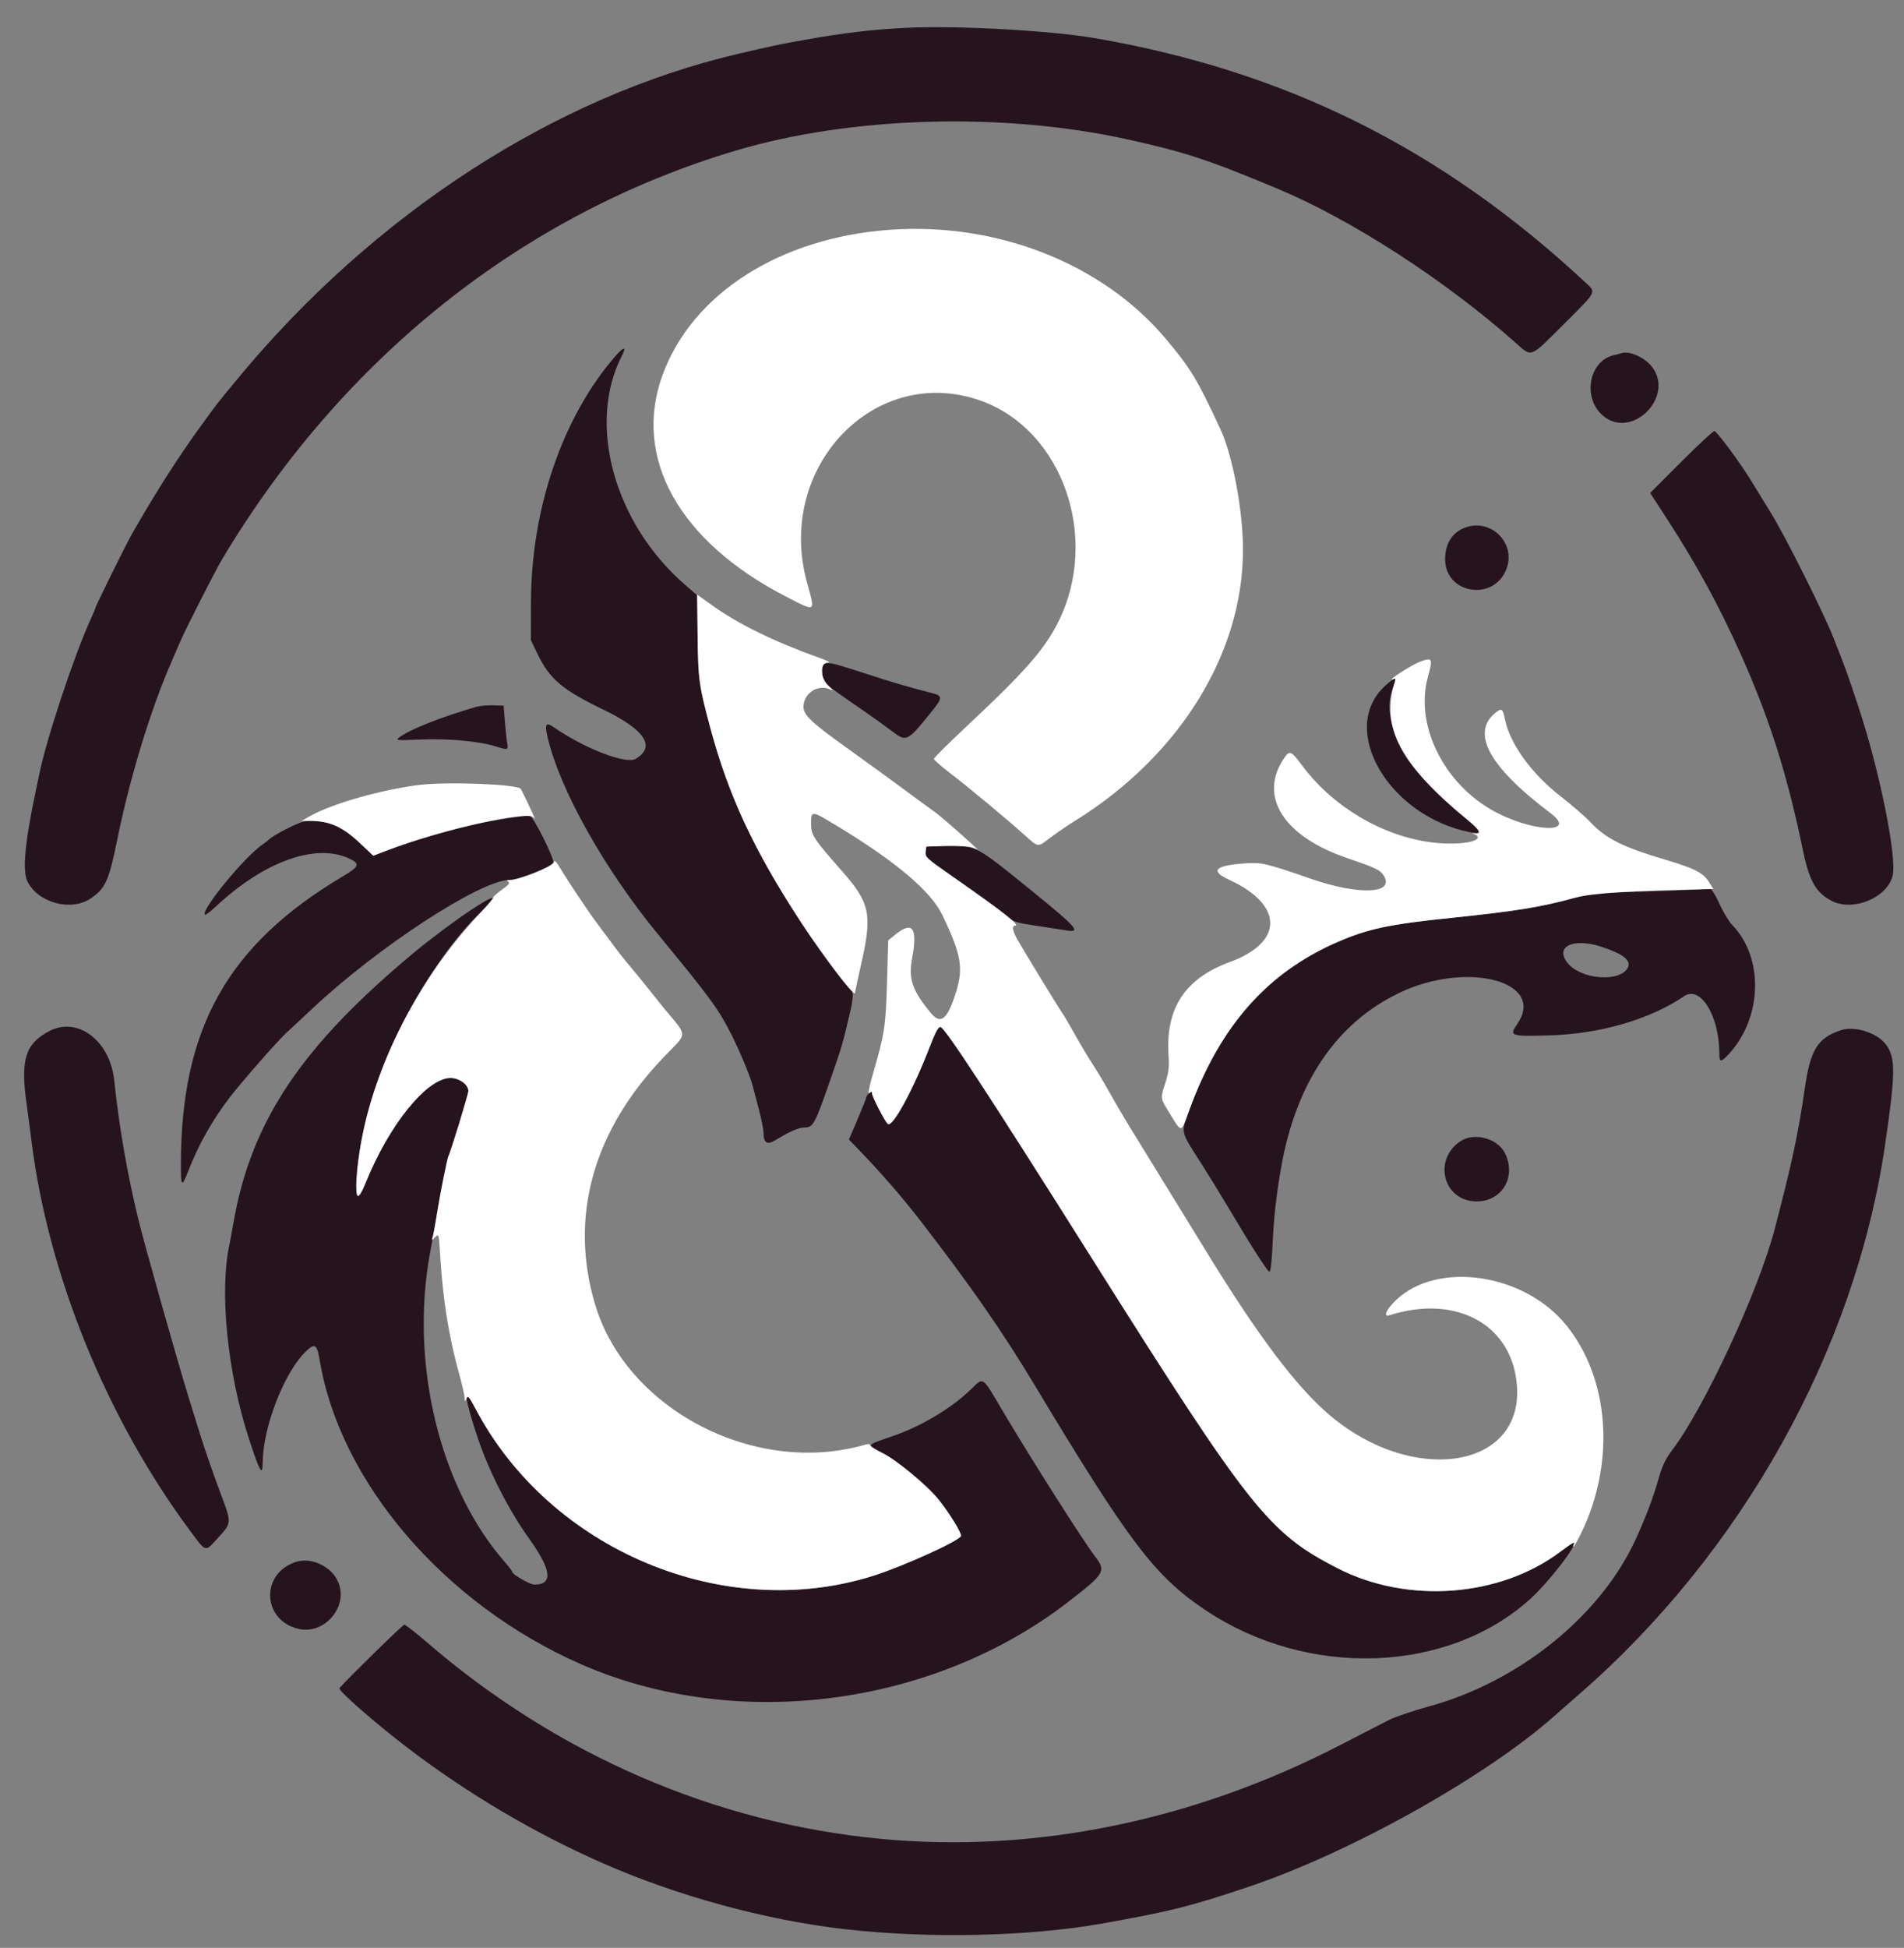 <svg id="svg" version="1.1" xmlns="http://www.w3.org/2000/svg" xmlns:xlink="http://www.w3.org/1999/xlink" width="400" height="409.091" viewBox="0, 0, 400,409.091"><rect x="0" y="0" width="400" height="409.091" fill="#808080" stroke="none"/><g id="svgg"><path id="path0" d="M190.400 5.842 C 183.266 6.181,177.088 6.919,168.600 8.447 C 163.739 9.321,162.045 9.679,155.200 11.276 C 116.586 20.284,78.672 44.844,50.037 79.400 C 45.558 84.805,45.844 84.438,42.253 89.379 C 37.438 96.003,32.947 103.032,27.823 111.961 C 26.448 114.358,20.000 127.412,20.000 127.799 C 20.000 127.897,19.566 128.927,19.035 130.088 C 15.559 137.693,9.739 155.238,8.250 162.600 C 8.116 163.260,7.815 164.700,7.581 165.800 C 5.213 176.902,4.653 182.981,5.794 185.188 C 8.125 189.697,15.034 191.487,19.136 188.644 C 22.160 186.548,22.892 184.916,24.621 176.400 C 27.296 163.230,31.676 148.897,36.111 138.800 C 36.643 137.590,37.420 135.790,37.839 134.800 C 38.902 132.285,45.245 119.818,46.691 117.400 C 71.999 75.081,109.984 44.886,154.600 31.620 C 178.806 24.422,210.668 23.507,236.800 29.260 C 248.894 31.922,253.710 33.504,268.400 39.636 C 283.874 46.097,303.524 58.801,318.294 71.895 C 321.912 75.103,321.258 75.349,328.604 68.013 C 335.664 60.964,335.406 61.496,332.900 59.166 C 302.796 31.181,270.039 14.897,230.000 8.013 C 220.603 6.397,201.150 5.331,190.400 5.842 M129.400 74.660 C 118.227 87.442,111.597 106.700,111.546 126.515 L 111.526 134.430 112.914 137.315 C 115.475 142.639,118.093 144.852,126.838 149.080 C 135.510 153.273,137.833 156.836,133.545 159.369 C 131.504 160.574,122.795 157.211,116.303 152.710 C 114.689 151.591,114.396 152.078,115.034 154.815 C 117.614 165.873,126.975 182.546,138.381 196.400 C 149.383 209.763,150.872 211.802,153.712 217.400 C 155.356 220.641,157.546 225.878,158.029 227.725 C 158.213 228.426,158.820 230.710,159.378 232.800 C 159.936 234.890,160.394 237.151,160.396 237.824 C 160.403 240.091,161.146 240.540,163.000 239.400 C 165.767 237.699,167.763 236.818,168.871 236.809 C 170.864 236.792,171.106 236.352,174.503 226.600 C 176.817 219.953,177.016 219.282,178.377 213.514 C 179.385 209.244,179.404 208.195,178.485 207.523 C 177.430 206.751,172.083 199.503,168.277 193.686 C 158.434 178.639,153.089 167.202,149.264 153.000 C 146.839 143.996,146.663 142.732,146.559 133.608 L 146.462 125.017 143.931 122.826 C 129.022 109.922,123.263 89.015,130.667 74.673 C 131.659 72.751,131.074 72.745,129.400 74.660 M340.600 74.184 C 340.380 74.264,339.708 74.438,339.107 74.571 C 333.782 75.744,332.358 83.601,336.794 87.334 C 342.819 92.403,351.878 83.360,347.079 77.068 C 345.548 75.061,342.236 73.586,340.600 74.184 M353.234 96.966 L 346.674 103.535 350.264 109.067 C 356.481 118.648,361.245 127.407,365.831 137.688 C 371.823 151.123,375.476 162.679,378.794 178.704 C 380.107 185.044,381.542 187.538,384.846 189.224 C 389.283 191.487,396.362 188.597,397.595 184.019 C 398.603 180.276,394.888 161.853,390.413 148.400 C 387.972 141.060,387.681 140.258,385.117 133.800 C 383.025 128.527,375.152 112.801,372.203 108.000 C 370.918 105.910,368.952 102.703,367.834 100.873 C 365.611 97.237,360.801 90.734,360.182 90.527 C 359.968 90.456,356.841 93.354,353.234 96.966 M307.400 110.965 C 304.940 112.058,303.600 114.344,303.600 117.446 C 303.600 124.797,313.903 126.401,316.495 119.453 C 318.581 113.859,312.873 108.532,307.400 110.965 M172.800 140.767 C 172.800 143.463,172.327 143.002,181.800 149.537 C 183.560 150.751,186.021 152.522,187.270 153.472 C 190.463 155.904,190.533 155.870,195.711 149.463 C 198.036 146.588,198.057 146.149,195.900 145.591 C 190.416 144.171,187.517 143.319,181.537 141.371 C 173.284 138.682,172.800 138.649,172.800 140.767 M290.968 144.064 C 281.076 153.140,291.724 171.417,308.872 174.793 C 311.577 175.325,311.243 174.593,307.311 171.377 C 295.040 161.341,289.699 151.328,292.754 144.087 C 293.578 142.134,293.079 142.128,290.968 144.064 M100.000 148.472 C 92.421 150.678,85.954 153.253,83.800 154.924 C 83.069 155.491,83.459 155.525,88.292 155.312 C 94.128 155.056,100.838 155.682,104.290 156.806 C 106.660 157.577,106.841 157.517,106.556 156.053 C 106.444 155.474,106.228 153.470,106.076 151.600 L 105.800 148.200 103.600 148.132 C 102.390 148.095,100.770 148.247,100.000 148.472 M108.200 171.640 C 98.825 172.979,89.799 175.325,81.111 178.680 L 78.422 179.718 75.619 177.073 C 71.689 173.366,68.100 171.959,63.981 172.512 C 62.663 172.689,57.156 175.521,56.400 176.411 C 56.290 176.540,55.750 176.953,55.200 177.329 C 51.359 179.950,42.128 191.195,43.056 192.123 C 43.172 192.239,44.197 191.463,45.333 190.398 C 55.433 180.943,66.265 177.030,73.321 180.287 C 75.703 181.386,75.511 181.984,72.136 183.984 C 47.880 198.355,38.007 215.882,38.001 244.580 C 38.000 249.319,38.187 249.461,39.605 245.800 C 41.661 240.490,44.624 235.233,48.170 230.600 C 50.766 227.208,58.398 218.505,60.253 216.820 C 61.324 215.847,63.730 213.612,65.600 211.852 C 79.379 198.884,101.005 184.788,107.104 184.798 C 108.720 184.801,116.003 182.057,116.278 181.342 C 116.601 180.499,111.933 171.192,111.216 171.248 C 110.877 171.275,109.520 171.451,108.200 171.640 M194.667 177.867 C 194.520 178.013,194.400 178.544,194.400 179.046 C 194.400 180.015,194.878 180.437,200.069 184.059 C 207.662 189.356,211.071 191.843,211.984 192.752 C 212.800 193.565,213.751 193.847,217.585 194.414 C 220.125 194.789,222.967 195.225,223.901 195.383 C 227.288 195.956,226.380 194.909,216.600 186.964 C 205.079 177.606,205.108 177.621,199.167 177.609 C 196.838 177.604,194.813 177.720,194.667 177.867 M358.285 186.649 C 358.148 186.786,352.763 187.040,346.318 187.213 C 335.492 187.505,334.311 187.608,330.800 188.569 C 323.603 190.539,318.460 191.371,304.600 192.804 C 291.821 194.125,287.395 195.070,281.006 197.837 C 266.247 204.230,256.403 215.350,249.929 232.946 C 248.037 238.086,247.884 237.367,252.358 244.349 C 253.856 246.687,256.306 250.670,257.804 253.200 C 262.439 261.033,266.198 266.933,266.649 267.083 C 266.937 267.179,267.175 265.194,267.364 261.113 C 267.625 255.517,268.127 251.033,269.146 245.200 C 272.261 227.381,280.790 214.801,294.034 208.494 C 308.272 201.713,324.897 206.139,318.750 215.073 C 317.009 217.603,317.269 217.693,325.600 217.447 C 336.205 217.134,346.676 214.081,353.800 209.223 C 357.227 206.887,361.200 213.332,361.200 221.226 C 361.200 223.200,361.547 223.199,363.339 221.215 C 370.269 213.544,370.536 201.093,363.917 194.269 C 363.240 193.571,362.066 191.651,361.309 190.002 C 359.807 186.734,359.045 185.889,358.285 186.649 M99.153 190.978 C 95.887 193.126,90.354 197.248,87.080 199.973 C 63.252 219.795,52.741 235.516,49.030 256.880 C 48.697 258.794,48.334 260.774,48.222 261.280 C 46.030 271.179,47.781 288.468,52.393 302.468 C 54.609 309.195,55.167 310.140,55.186 307.200 C 55.233 299.909,59.517 288.668,63.988 284.107 C 66.079 281.974,66.584 282.205,67.136 285.542 C 71.391 311.308,93.361 336.918,122.000 349.496 C 154.502 363.770,195.816 358.505,224.400 336.445 C 232.070 330.525,232.406 329.971,230.134 326.995 C 227.520 323.572,216.912 306.881,210.690 296.400 C 206.155 288.761,206.743 289.146,203.836 291.924 C 199.706 295.870,193.520 299.554,187.600 301.590 C 181.767 303.597,181.872 303.434,185.313 305.127 C 188.333 306.614,194.709 311.888,197.197 314.957 C 199.379 317.649,202.059 322.009,201.885 322.582 C 201.575 323.600,189.740 328.968,183.400 330.967 C 151.975 340.873,115.298 325.398,99.810 295.697 C 97.315 290.913,97.487 293.305,100.233 301.600 C 102.638 308.864,106.791 317.043,111.198 323.200 C 115.896 329.761,116.230 332.800,112.256 332.800 C 111.325 332.800,107.606 330.654,107.592 330.109 C 107.588 329.939,106.950 329.080,106.175 328.200 C 92.339 312.500,85.996 286.192,90.405 262.800 C 90.841 260.490,91.471 256.890,91.806 254.800 C 92.454 250.760,93.982 243.163,94.228 242.758 C 94.632 242.094,98.400 229.778,98.400 229.122 C 98.400 227.791,96.478 226.400,94.642 226.401 C 89.698 226.406,81.772 236.165,76.875 248.278 C 74.476 254.214,74.106 248.960,76.181 238.400 C 79.361 222.213,90.319 201.695,101.389 191.200 C 104.990 187.786,104.133 187.701,99.153 190.978 M336.434 198.842 C 341.045 200.355,342.781 201.740,341.969 203.258 C 340.320 206.338,332.280 205.750,329.409 202.338 C 326.474 198.850,330.441 196.876,336.434 198.842 M195.228 220.087 C 191.855 228.839,187.565 236.736,186.543 236.077 C 185.998 235.726,183.200 230.326,183.200 229.625 C 183.200 229.206,183.081 229.201,182.600 229.600 C 182.270 229.874,182.000 230.248,182.000 230.431 C 182.000 230.614,181.178 232.690,180.173 235.043 L 178.345 239.321 180.505 241.561 C 185.109 246.335,189.557 251.455,193.226 256.200 C 203.876 269.979,210.538 279.553,217.299 290.800 C 237.329 324.117,242.639 331.098,253.400 338.257 C 274.884 352.551,304.214 351.477,321.542 335.763 C 325.459 332.210,331.756 324.000,330.563 324.000 C 330.424 324.000,329.205 324.834,327.855 325.853 C 315.105 335.474,295.682 336.919,280.951 329.342 C 266.505 321.911,262.653 317.054,229.595 264.600 C 207.537 229.599,198.547 215.864,197.584 215.687 C 197.135 215.604,196.495 216.799,195.228 220.087 M10.400 216.527 C 5.323 219.179,4.269 222.524,5.585 231.800 C 5.803 233.340,6.264 236.850,6.608 239.600 C 10.120 267.636,22.273 297.597,39.694 321.169 C 43.365 326.136,43.017 326.023,45.689 323.102 C 48.770 319.733,48.758 320.063,46.071 312.915 C 44.766 309.442,42.945 304.170,42.026 301.200 C 41.106 298.230,40.017 294.720,39.605 293.400 C 37.438 286.454,30.231 260.948,29.026 255.959 C 26.697 246.323,25.017 236.613,23.995 226.887 C 23.124 218.598,16.337 213.426,10.400 216.527 M386.797 216.350 C 381.863 217.966,380.340 220.408,379.159 228.595 C 377.799 238.028,376.405 244.535,372.815 258.200 C 369.384 271.261,358.066 295.634,351.269 304.600 C 349.924 306.374,349.203 307.872,348.506 310.342 C 347.379 314.337,345.872 318.354,343.720 323.100 C 336.375 339.299,319.153 353.231,300.053 358.426 C 296.834 359.302,293.120 360.562,291.800 361.226 C 290.480 361.891,285.964 364.216,281.765 366.392 C 250.848 382.416,217.297 389.278,184.964 386.193 C 150.148 382.870,117.023 368.509,89.600 344.848 C 87.290 342.855,85.194 341.219,84.943 341.212 C 84.623 341.204,73.249 352.327,71.316 354.538 C 70.920 354.992,78.937 362.001,85.928 367.312 C 98.372 376.768,112.250 384.963,126.400 391.212 C 142.094 398.143,160.759 403.248,177.400 405.159 C 195.015 407.183,216.245 406.717,231.600 403.970 C 246.122 401.371,249.823 400.444,262.200 396.305 C 283.663 389.126,312.365 373.070,326.800 360.167 C 327.570 359.479,329.730 357.587,331.600 355.964 C 365.906 326.183,389.670 283.613,396.000 240.600 C 398.250 225.312,398.273 222.083,396.155 219.305 C 394.317 216.896,389.641 215.419,386.797 216.350 M306.769 239.710 C 301.103 243.528,303.123 251.945,309.790 252.303 C 315.324 252.600,318.659 247.404,316.218 242.286 C 314.687 239.078,309.717 237.722,306.769 239.710 M62.306 327.998 C 54.817 330.253,54.933 340.034,62.473 342.050 C 68.006 343.530,73.261 337.551,71.060 332.281 C 69.713 329.058,65.550 327.021,62.306 327.998 " stroke="none" fill="#25141d" fill-rule="evenodd"></path><path id="path1" d="M186.800 48.272 C 163.754 49.964,145.411 61.717,139.183 78.782 C 132.851 96.132,142.644 113.705,165.096 125.282 C 171.531 128.600,171.321 128.735,169.557 122.400 C 162.793 98.101,183.885 76.120,206.201 84.215 C 223.234 90.393,231.100 112.929,222.366 130.532 C 219.476 136.357,215.369 141.040,203.000 152.614 C 199.260 156.113,196.200 159.158,196.200 159.380 C 196.200 159.601,197.809 161.012,199.776 162.514 C 203.488 165.349,211.259 171.813,215.368 175.484 C 218.215 178.027,217.926 178.006,220.730 175.878 C 221.979 174.931,224.260 173.374,225.800 172.419 C 248.598 158.280,262.038 135.732,261.083 113.226 C 260.741 105.165,258.712 95.146,256.420 90.200 C 251.580 79.756,250.164 77.407,245.000 71.252 C 231.676 55.371,209.480 46.607,186.800 48.272 M146.557 133.539 C 146.664 142.737,146.839 143.996,149.264 153.000 C 153.089 167.202,158.434 178.639,168.277 193.686 C 172.885 200.728,179.600 209.556,179.600 208.571 C 179.600 208.465,180.249 205.471,181.043 201.917 C 183.264 191.975,182.737 189.581,176.858 182.909 C 170.851 176.090,170.400 175.396,170.400 172.964 C 170.400 170.211,170.454 170.214,175.613 173.323 C 188.077 180.834,195.598 187.179,197.987 192.200 C 201.953 200.537,202.434 203.250,200.846 208.350 C 199.036 214.167,197.638 215.304,195.501 212.697 C 191.613 207.952,190.813 205.574,191.632 201.200 C 192.822 194.843,191.726 193.342,188.059 196.306 L 186.600 197.486 186.347 206.243 C 186.079 215.540,185.854 217.028,183.457 225.310 C 182.568 228.380,182.286 229.861,182.647 229.561 C 183.070 229.210,183.200 229.225,183.200 229.625 C 183.200 230.326,185.998 235.726,186.543 236.077 C 187.565 236.736,191.855 228.839,195.228 220.087 C 196.495 216.799,197.135 215.604,197.584 215.687 C 198.547 215.864,207.537 229.599,229.595 264.600 C 262.653 317.054,266.505 321.911,280.951 329.342 C 295.682 336.919,315.105 335.474,327.855 325.853 C 330.255 324.041,331.097 323.596,330.600 324.400 C 330.464 324.620,330.456 324.800,330.582 324.800 C 330.707 324.800,331.423 323.542,332.171 322.004 C 339.421 307.107,338.140 289.484,328.990 278.252 C 320.135 267.381,301.894 264.746,293.240 273.087 C 291.188 275.064,290.507 276.674,291.911 276.228 C 306.195 271.695,318.020 278.418,318.711 291.465 C 319.616 308.547,296.763 311.931,279.425 297.283 C 272.311 291.272,264.113 280.361,252.872 261.943 C 250.671 258.338,244.799 248.789,237.287 236.600 C 236.067 234.620,234.170 231.380,233.073 229.400 C 231.975 227.420,230.415 224.810,229.606 223.600 C 228.798 222.390,227.182 219.690,226.015 217.600 C 224.849 215.510,223.579 213.350,223.193 212.800 C 222.320 211.555,215.019 199.600,213.741 197.323 C 212.707 195.480,212.538 194.400,213.283 194.400 C 214.425 194.400,210.584 191.394,200.069 184.059 C 194.517 180.185,194.343 180.023,194.477 178.862 L 194.600 177.800 198.770 177.685 C 201.063 177.622,203.493 177.756,204.170 177.982 L 205.400 178.394 203.991 177.097 C 201.299 174.618,197.125 171.023,196.265 170.443 C 195.789 170.122,193.060 168.124,190.200 166.003 C 187.340 163.882,181.882 159.917,178.071 157.193 C 170.537 151.807,168.800 150.173,168.800 148.475 C 168.800 145.543,171.998 143.525,174.526 144.862 C 175.100 145.165,174.953 144.904,174.100 144.102 C 172.274 142.384,172.144 139.210,173.900 139.184 C 174.634 139.173,173.936 138.789,171.800 138.030 C 162.789 134.827,155.055 131.036,149.686 127.190 L 146.457 124.877 146.557 133.539 M298.380 138.943 C 296.994 139.439,292.400 142.296,292.400 142.663 C 292.400 142.764,292.608 142.718,292.863 142.561 C 293.192 142.357,293.239 142.553,293.025 143.237 C 290.033 152.796,294.107 160.515,308.301 172.178 C 310.998 174.394,311.412 175.259,309.656 175.008 C 309.295 174.957,309.210 174.989,309.466 175.080 C 311.612 175.842,310.126 176.886,306.571 177.115 C 294.741 177.874,281.324 171.225,273.527 160.739 C 271.206 157.619,270.932 157.515,269.723 159.303 C 264.347 167.258,269.641 175.642,282.901 180.172 C 289.017 182.262,289.902 182.678,290.649 183.818 C 293.214 187.733,285.610 188.105,275.400 184.565 C 266.020 181.312,265.051 181.084,261.600 181.323 C 255.151 181.768,254.102 182.877,258.300 184.812 C 269.669 190.053,269.714 197.892,258.400 202.030 C 248.891 205.508,244.780 211.832,245.498 221.877 C 245.656 224.078,245.512 225.286,244.850 227.335 C 243.759 230.713,243.744 230.565,245.469 233.392 C 248.350 238.113,248.044 238.122,249.807 233.265 C 256.229 215.564,266.187 204.256,281.006 197.837 C 287.395 195.070,291.821 194.125,304.600 192.804 C 318.460 191.371,323.603 190.539,330.800 188.569 C 334.419 187.578,342.081 187.080,359.078 186.731 L 359.956 186.713 359.042 185.256 C 357.824 183.317,355.974 182.363,350.000 180.594 C 340.820 177.877,337.305 176.109,333.991 172.545 C 332.996 171.475,330.162 169.029,327.695 167.108 C 321.775 162.501,317.224 156.205,316.196 151.200 C 315.712 148.846,315.485 148.661,314.264 149.621 C 308.897 153.843,312.794 161.041,325.700 170.743 C 331.823 175.345,321.263 174.709,313.180 169.989 C 303.008 164.048,297.279 152.025,299.961 142.249 C 301.054 138.266,300.940 138.028,298.380 138.943 M88.200 164.839 C 80.228 165.800,69.659 168.811,65.092 171.423 L 63.400 172.390 64.880 172.395 C 69.291 172.410,71.863 173.530,75.619 177.073 L 78.422 179.718 81.111 178.692 C 92.792 174.236,110.996 170.135,112.112 171.709 C 112.304 171.979,112.394 172.020,112.313 171.800 C 112.016 170.995,109.547 165.814,109.382 165.648 C 108.428 164.695,93.978 164.142,88.200 164.839 M116.308 181.107 C 116.088 181.951,109.165 184.796,107.304 184.806 C 106.501 184.811,106.354 184.910,106.764 185.169 C 107.198 185.444,106.899 185.828,105.464 186.840 C 104.439 187.563,103.600 188.317,103.600 188.516 C 103.600 188.715,102.462 190.075,101.072 191.539 C 86.261 207.130,76.178 228.661,74.936 247.355 C 74.617 252.152,75.197 252.428,76.875 248.278 C 81.772 236.165,89.698 226.406,94.642 226.401 C 96.478 226.400,98.400 227.791,98.400 229.122 C 98.400 229.778,94.632 242.094,94.228 242.758 C 93.970 243.183,92.436 250.866,91.825 254.800 C 91.500 256.890,91.104 259.050,90.945 259.600 C 90.659 260.588,90.664 260.591,91.428 259.827 C 92.191 259.063,92.203 259.108,92.477 263.627 C 93.055 273.146,94.269 280.656,96.579 289.000 C 97.127 290.980,97.594 293.050,97.616 293.600 C 97.650 294.441,97.703 294.482,97.947 293.861 C 98.289 292.993,98.505 293.221,99.979 296.000 C 115.656 325.571,152.083 340.839,183.400 330.967 C 189.740 328.968,201.575 323.600,201.885 322.582 C 202.059 322.009,199.379 317.649,197.197 314.957 C 194.709 311.888,188.333 306.614,185.313 305.127 C 183.931 304.447,182.800 303.714,182.800 303.498 C 182.800 303.281,182.400 303.224,181.900 303.371 C 158.778 310.150,131.641 296.121,125.023 273.966 C 119.508 255.503,124.617 237.319,139.689 221.764 C 144.525 216.772,144.542 217.826,139.529 211.806 C 139.159 211.363,137.989 209.899,136.929 208.554 C 135.868 207.209,134.041 204.959,132.868 203.554 C 130.441 200.646,130.423 200.623,128.030 197.391 C 127.056 196.076,125.782 194.370,125.200 193.600 C 123.729 191.657,119.416 185.198,117.824 182.556 C 116.804 180.862,116.459 180.532,116.308 181.107 " stroke="none" fill="#ffffff" fill-rule="evenodd"></path></g></svg>